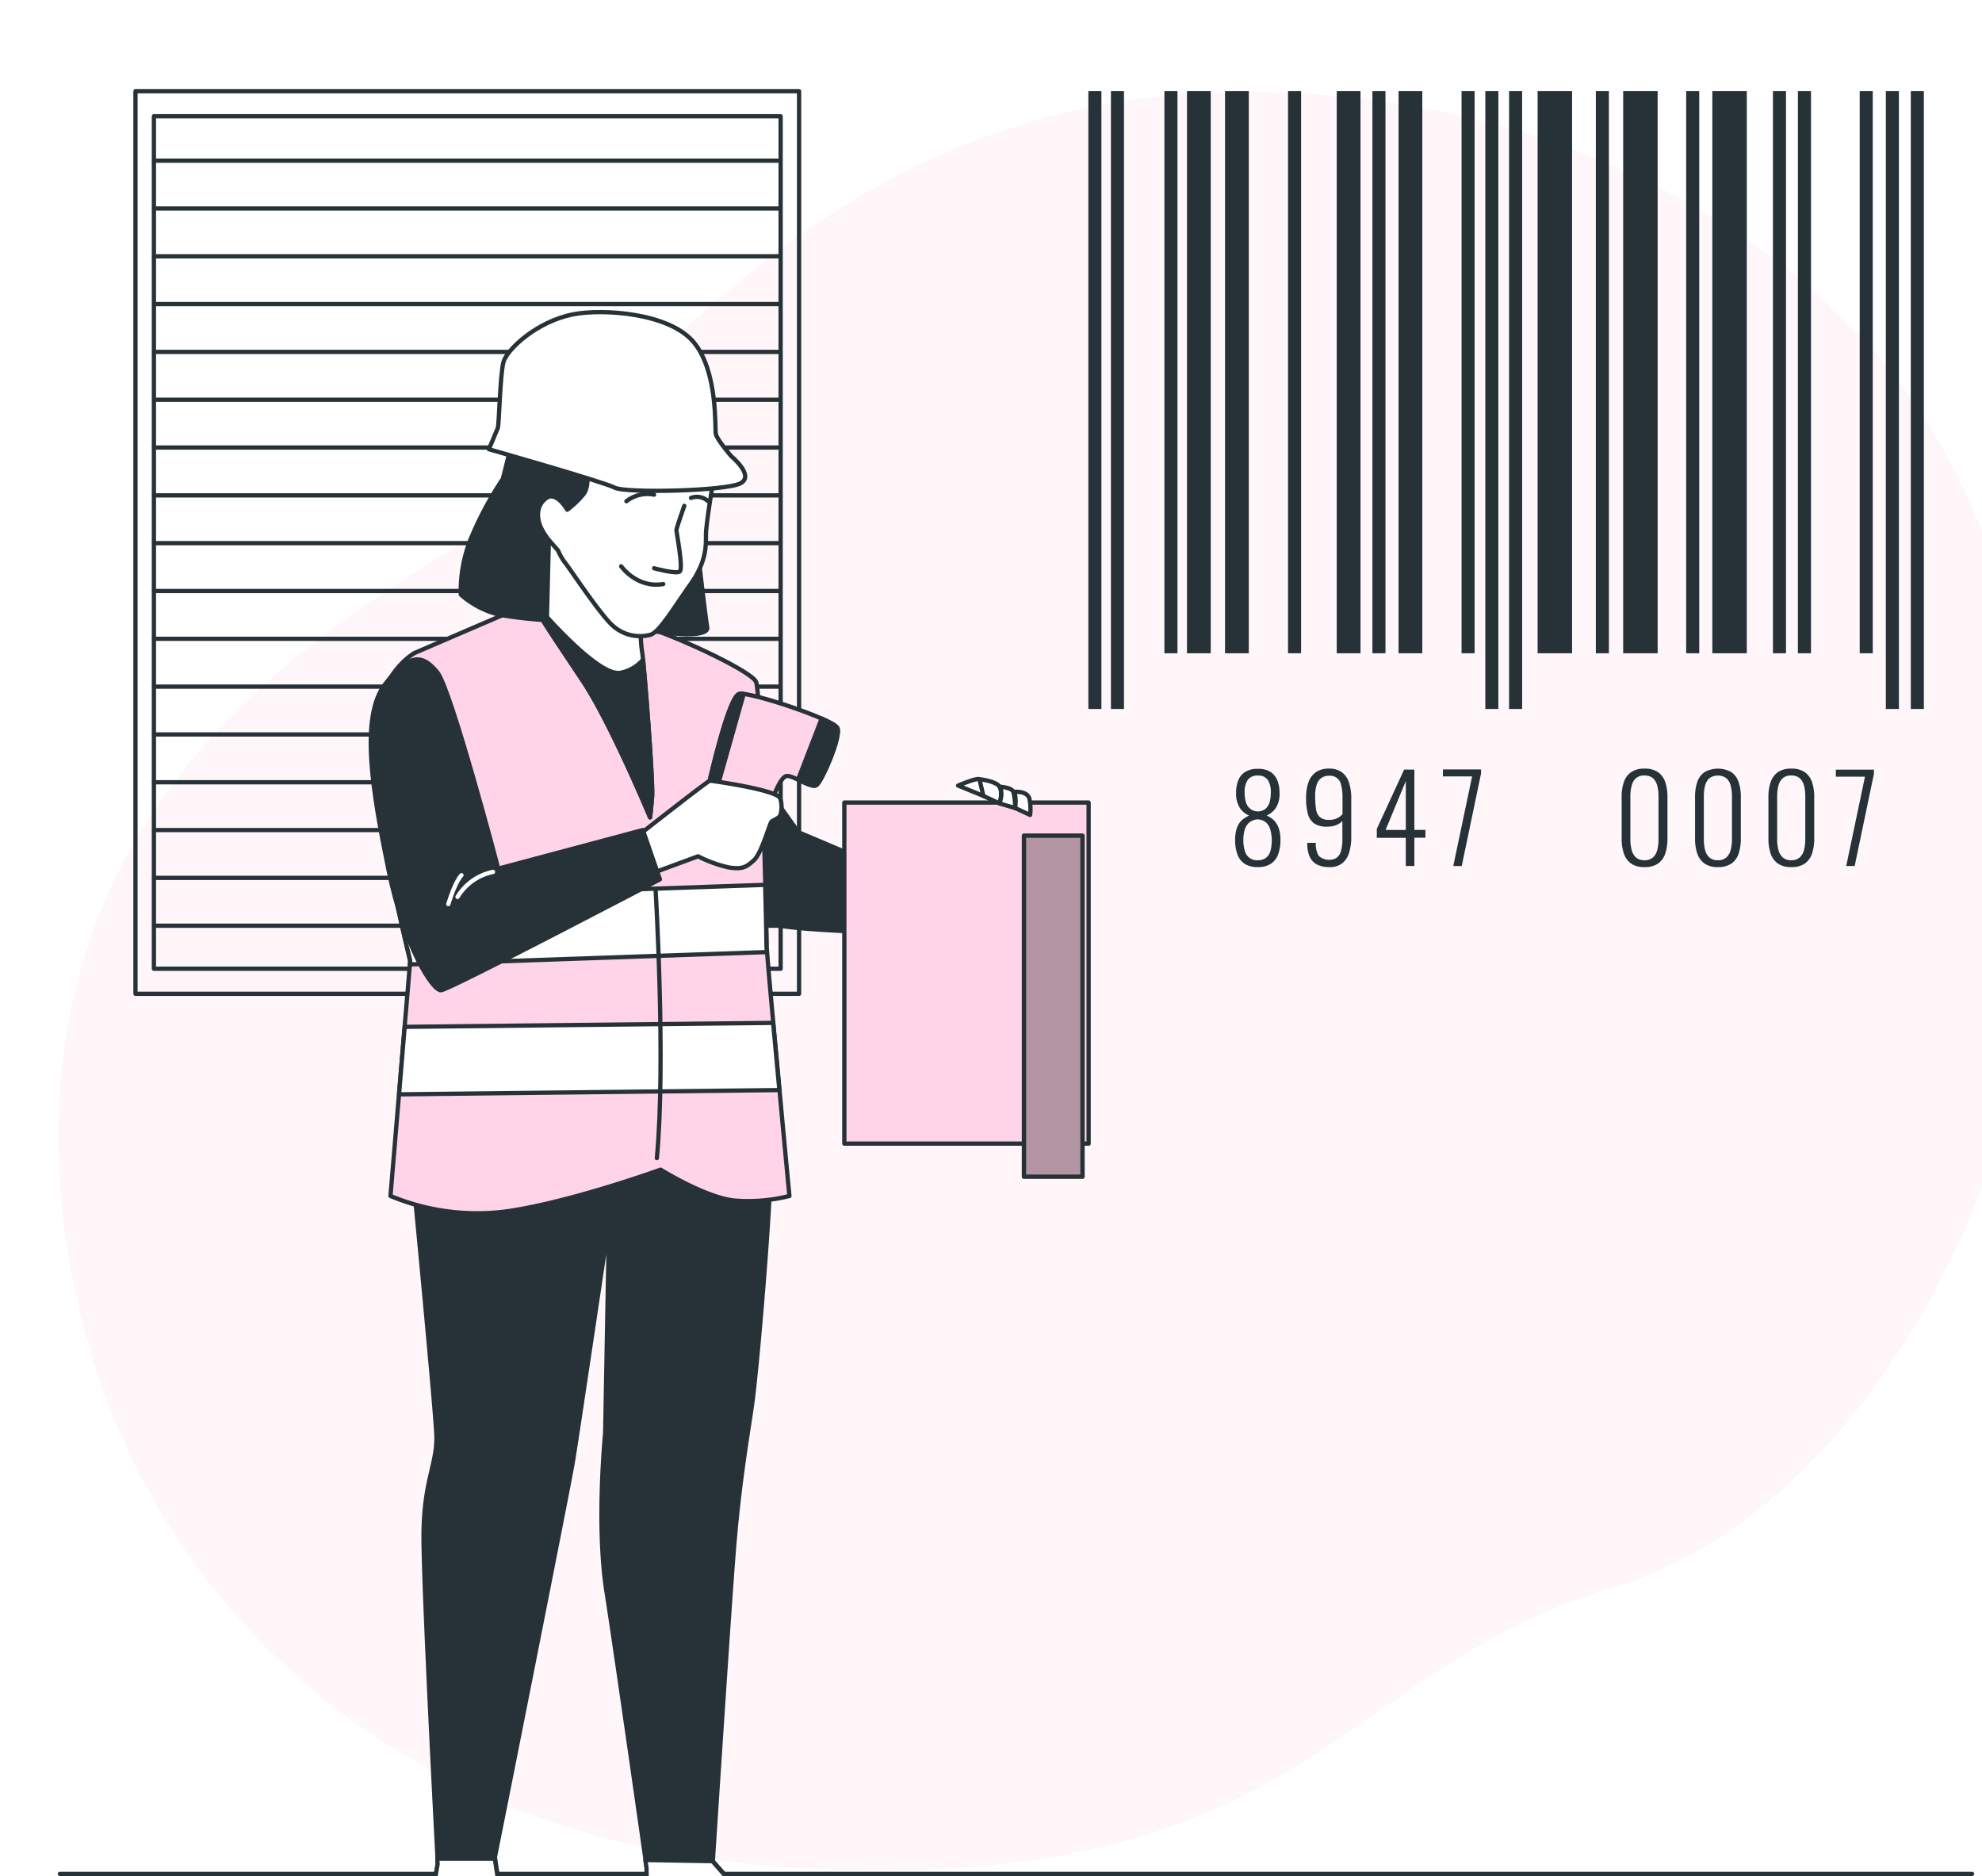 <svg class="animated" id="freepik_stories-barcode" xmlns="http://www.w3.org/2000/svg" viewBox="0 0 464.65 439.77" version="1.1" xmlns:xlink="http://www.w3.org/1999/xlink" xmlns:svgjs="http://svgjs.com/svgjs"><style>svg#freepik_stories-barcode:not(.animated) .animable {opacity: 0;}svg#freepik_stories-barcode.animated #freepik--background-simple--inject-12 {animation: 0.7s 1 forwards cubic-bezier(.36,-0.01,.5,1.38) zoomIn,3s Infinite  linear wind;animation-delay: 0s,0.7s;}svg#freepik_stories-barcode.animated #freepik--Window--inject-12 {animation: 1s 1 forwards cubic-bezier(.36,-0.01,.5,1.38) zoomIn;animation-delay: 0s;}svg#freepik_stories-barcode.animated #freepik--Barcode--inject-12 {animation: 1s 1 forwards cubic-bezier(.36,-0.01,.5,1.38) zoomIn,1.5s Infinite  linear floating;animation-delay: 0s,1s;}svg#freepik_stories-barcode.animated #freepik--Boxes--inject-12 {animation: 1s 1 forwards cubic-bezier(.36,-0.01,.5,1.38) fadeIn;animation-delay: 0.6s;opacity: 0}svg#freepik_stories-barcode.animated #freepik--Character--inject-12 {animation: 1s 1 forwards cubic-bezier(.36,-0.01,.5,1.38) lightSpeedLeft;animation-delay: 0s;}            @keyframes zoomIn {                0% {                    opacity: 0;                    transform: scale(0.5);                }                100% {                    opacity: 1;                    transform: scale(1);                }            }                    @keyframes wind {                0% {                    transform: rotate( 0deg );                }                25% {                    transform: rotate( 1deg );                }                75% {                    transform: rotate( -1deg );                }            }                    @keyframes floating {                0% {                    opacity: 1;                    transform: translateY(0px);                }                50% {                    transform: translateY(-10px);                }                100% {                    opacity: 1;                    transform: translateY(0px);                }            }                    @keyframes fadeIn {                0% {                    opacity: 0;                }                100% {                    opacity: 1;                }            }                    @keyframes lightSpeedLeft {              from {                transform: translate3d(-50%, 0, 0) skewX(20deg);                opacity: 0;              }              60% {                transform: skewX(-10deg);                opacity: 1;              }              80% {                transform: skewX(2deg);              }              to {                opacity: 1;                transform: translate3d(0, 0, 0);              }            }        </style><g id="freepik--background-simple--inject-12" class="animable animator-active" style="transform-origin: 246.144px 229.987px;"><g id="elw45ygstxvz"><path d="M464.86,277.39c-14.73,39.43-44.81,82.11-87.14,94.75-64,19.1-71.6,70.65-186.16,65.87A230.92,230.92,0,0,1,142,430.75,194.41,194.41,0,0,1,118.73,423C51.8,395.89,16.89,336.23,14,273.81c-3.82-82.11,53.46-121.24,90.69-144.15S186.79,18,299.44,21.77a224.06,224.06,0,0,1,50.92,7.44c37.91,10.26,76.44,32.95,98.84,66.12q2.52,3.75,4.82,7.64C484,153.82,484.93,223.63,464.86,277.39Z" style="fill: rgb(255, 211, 232); transform-origin: 246.144px 229.987px;" class="animable"></path></g><g id="elutm91t9mx2q"><path d="M464.86,277.39c-14.73,39.43-44.81,82.11-87.14,94.75-64,19.1-71.6,70.65-186.16,65.87A230.92,230.92,0,0,1,142,430.75,194.41,194.41,0,0,1,118.73,423C51.8,395.89,16.89,336.23,14,273.81c-3.82-82.11,53.46-121.24,90.69-144.15S186.79,18,299.44,21.77a224.06,224.06,0,0,1,50.92,7.44c37.91,10.26,76.44,32.95,98.84,66.12q2.52,3.75,4.82,7.64C484,153.82,484.93,223.63,464.86,277.39Z" style="fill: rgb(255, 255, 255); opacity: 0.8; transform-origin: 246.144px 229.987px;" class="animable"></path></g></g><g id="freepik--Floor--inject-12" class="animable" style="transform-origin: 238.18px 439.25px;"><line x1="14.04" y1="439.25" x2="462.32" y2="439.25" style="fill: none; stroke: rgb(38, 50, 56); stroke-linecap: round; stroke-linejoin: round; transform-origin: 238.18px 439.25px;" id="elnm4pkv80bke" class="animable"></line></g><g id="freepik--Window--inject-12" class="animable" style="transform-origin: 109.545px 127.16px;"><rect x="31.76" y="21.37" width="155.57" height="211.58" style="fill: none; stroke: rgb(38, 50, 56); stroke-linecap: round; stroke-linejoin: round; transform-origin: 109.545px 127.16px;" id="el24jcyuhigloi" class="animable"></rect><rect x="36.08" y="27.25" width="146.93" height="199.83" style="fill: none; stroke: rgb(38, 50, 56); stroke-linecap: round; stroke-linejoin: round; transform-origin: 109.545px 127.165px;" id="elj6su6svu3cn" class="animable"></rect><line x1="36.12" y1="37.66" x2="182.85" y2="37.66" style="fill: none; stroke: rgb(38, 50, 56); stroke-linecap: round; stroke-linejoin: round; transform-origin: 109.485px 37.66px;" id="elmiibdhdf2a" class="animable"></line><line x1="36.12" y1="48.87" x2="182.85" y2="48.87" style="fill: none; stroke: rgb(38, 50, 56); stroke-linecap: round; stroke-linejoin: round; transform-origin: 109.485px 48.87px;" id="elcxywzowgzin" class="animable"></line><line x1="36.12" y1="60.08" x2="182.85" y2="60.08" style="fill: none; stroke: rgb(38, 50, 56); stroke-linecap: round; stroke-linejoin: round; transform-origin: 109.485px 60.08px;" id="elen0c5orwqa6" class="animable"></line><line x1="36.12" y1="71.28" x2="182.85" y2="71.28" style="fill: none; stroke: rgb(38, 50, 56); stroke-linecap: round; stroke-linejoin: round; transform-origin: 109.485px 71.28px;" id="elrpyrccjgxag" class="animable"></line><line x1="36.12" y1="82.49" x2="182.85" y2="82.49" style="fill: none; stroke: rgb(38, 50, 56); stroke-linecap: round; stroke-linejoin: round; transform-origin: 109.485px 82.49px;" id="elgfwl6am3j37" class="animable"></line><line x1="36.12" y1="93.7" x2="182.85" y2="93.7" style="fill: none; stroke: rgb(38, 50, 56); stroke-linecap: round; stroke-linejoin: round; transform-origin: 109.485px 93.7px;" id="elhnffdt2vww" class="animable"></line><line x1="36.12" y1="104.91" x2="182.85" y2="104.91" style="fill: none; stroke: rgb(38, 50, 56); stroke-linecap: round; stroke-linejoin: round; transform-origin: 109.485px 104.91px;" id="eldd3aaisubb" class="animable"></line><line x1="36.12" y1="116.12" x2="182.85" y2="116.12" style="fill: none; stroke: rgb(38, 50, 56); stroke-linecap: round; stroke-linejoin: round; transform-origin: 109.485px 116.12px;" id="elqqjz46jk0ls" class="animable"></line><line x1="36.12" y1="127.32" x2="182.85" y2="127.32" style="fill: none; stroke: rgb(38, 50, 56); stroke-linecap: round; stroke-linejoin: round; transform-origin: 109.485px 127.32px;" id="elremaeapjnto" class="animable"></line><line x1="36.12" y1="138.53" x2="182.85" y2="138.53" style="fill: none; stroke: rgb(38, 50, 56); stroke-linecap: round; stroke-linejoin: round; transform-origin: 109.485px 138.53px;" id="el1j8yunk2klkh" class="animable"></line><line x1="36.12" y1="149.74" x2="182.85" y2="149.74" style="fill: none; stroke: rgb(38, 50, 56); stroke-linecap: round; stroke-linejoin: round; transform-origin: 109.485px 149.74px;" id="el0tmg28rj9d7" class="animable"></line><line x1="36.12" y1="160.95" x2="182.85" y2="160.95" style="fill: none; stroke: rgb(38, 50, 56); stroke-linecap: round; stroke-linejoin: round; transform-origin: 109.485px 160.95px;" id="el5v8m05rfpm6" class="animable"></line><line x1="36.12" y1="172.16" x2="182.85" y2="172.16" style="fill: none; stroke: rgb(38, 50, 56); stroke-linecap: round; stroke-linejoin: round; transform-origin: 109.485px 172.16px;" id="elb8ebspwmav8" class="animable"></line><line x1="36.12" y1="183.36" x2="182.85" y2="183.36" style="fill: none; stroke: rgb(38, 50, 56); stroke-linecap: round; stroke-linejoin: round; transform-origin: 109.485px 183.36px;" id="el6b89ltvt91i" class="animable"></line><line x1="36.12" y1="194.57" x2="182.85" y2="194.57" style="fill: none; stroke: rgb(38, 50, 56); stroke-linecap: round; stroke-linejoin: round; transform-origin: 109.485px 194.57px;" id="elz4rd21gnhid" class="animable"></line><line x1="36.12" y1="205.78" x2="182.85" y2="205.78" style="fill: none; stroke: rgb(38, 50, 56); stroke-linecap: round; stroke-linejoin: round; transform-origin: 109.485px 205.78px;" id="el8mca0kp3pff" class="animable"></line><line x1="36.12" y1="216.99" x2="182.85" y2="216.99" style="fill: none; stroke: rgb(38, 50, 56); stroke-linecap: round; stroke-linejoin: round; transform-origin: 109.485px 216.99px;" id="elvnirp7bd0d" class="animable"></line></g><g id="freepik--Barcode--inject-12" class="animable" style="transform-origin: 353.085px 112.314px;"><rect x="255.15" y="21.37" width="3.06" height="144.82" style="fill: rgb(38, 50, 56); transform-origin: 256.68px 93.78px;" id="ell93wn17dunj" class="animable"></rect><rect x="260.44" y="21.37" width="3.06" height="144.82" style="fill: rgb(38, 50, 56); transform-origin: 261.97px 93.78px;" id="elzs3fcnvwhm" class="animable"></rect><rect x="272.98" y="21.37" width="3.06" height="131.76" style="fill: rgb(38, 50, 56); transform-origin: 274.51px 87.25px;" id="eldixu6j27pdq" class="animable"></rect><rect x="301.96" y="21.37" width="3.06" height="131.76" style="fill: rgb(38, 50, 56); transform-origin: 303.49px 87.25px;" id="elaiyswul8qo8" class="animable"></rect><rect x="321.74" y="21.37" width="3.06" height="131.76" style="fill: rgb(38, 50, 56); transform-origin: 323.27px 87.25px;" id="elqvont5fgba" class="animable"></rect><rect x="342.64" y="21.37" width="3.06" height="131.76" style="fill: rgb(38, 50, 56); transform-origin: 344.17px 87.25px;" id="elg9j974hklx" class="animable"></rect><rect x="348.21" y="21.37" width="3.06" height="144.82" style="fill: rgb(38, 50, 56); transform-origin: 349.74px 93.78px;" id="el9i6lagju02s" class="animable"></rect><rect x="353.78" y="21.37" width="3.06" height="144.82" style="fill: rgb(38, 50, 56); transform-origin: 355.31px 93.78px;" id="el8gq5u4x4v7w" class="animable"></rect><rect x="374.12" y="21.37" width="3.06" height="131.76" style="fill: rgb(38, 50, 56); transform-origin: 375.65px 87.25px;" id="elngwnledl6f" class="animable"></rect><rect x="395.3" y="21.37" width="3.06" height="131.76" style="fill: rgb(38, 50, 56); transform-origin: 396.83px 87.25px;" id="elnmcptzysuhe" class="animable"></rect><rect x="415.64" y="21.37" width="3.06" height="131.76" style="fill: rgb(38, 50, 56); transform-origin: 417.17px 87.25px;" id="ely6nfgsdwyn" class="animable"></rect><rect x="421.49" y="21.37" width="3.07" height="131.76" style="fill: rgb(38, 50, 56); transform-origin: 423.025px 87.25px;" id="elr19ykyoytw" class="animable"></rect><rect x="435.98" y="21.37" width="3.06" height="131.76" style="fill: rgb(38, 50, 56); transform-origin: 437.51px 87.25px;" id="elisnw8p4d95p" class="animable"></rect><rect x="442.11" y="21.37" width="3.06" height="144.82" style="fill: rgb(38, 50, 56); transform-origin: 443.64px 93.78px;" id="el8ia4lf2io9x" class="animable"></rect><rect x="447.96" y="21.37" width="3.06" height="144.82" style="fill: rgb(38, 50, 56); transform-origin: 449.49px 93.78px;" id="eljm3rrtezpg" class="animable"></rect><rect x="278.27" y="21.37" width="5.57" height="131.76" style="fill: rgb(38, 50, 56); transform-origin: 281.055px 87.25px;" id="elek9wpl9zo7m" class="animable"></rect><rect x="287.19" y="21.37" width="5.57" height="131.76" style="fill: rgb(38, 50, 56); transform-origin: 289.975px 87.25px;" id="elwjfgpyad2j8" class="animable"></rect><rect x="313.38" y="21.37" width="5.57" height="131.76" style="fill: rgb(38, 50, 56); transform-origin: 316.165px 87.25px;" id="elf1ms3pdrtna" class="animable"></rect><rect x="327.87" y="21.37" width="5.57" height="131.76" style="fill: rgb(38, 50, 56); transform-origin: 330.655px 87.25px;" id="elvggp7vm6c2n" class="animable"></rect><rect x="360.47" y="21.37" width="8.08" height="131.76" style="fill: rgb(38, 50, 56); transform-origin: 364.51px 87.25px;" id="elmq1idddxfi" class="animable"></rect><rect x="380.53" y="21.37" width="8.08" height="131.76" style="fill: rgb(38, 50, 56); transform-origin: 384.57px 87.25px;" id="els1bj3hrfd" class="animable"></rect><rect x="401.43" y="21.37" width="8.08" height="131.76" style="fill: rgb(38, 50, 56); transform-origin: 405.47px 87.25px;" id="elgwiei2yptpv" class="animable"></rect><g id="elfx9fpq9k4iv"><path d="M294.88,203.25a5.45,5.45,0,0,1-3.1-.78,4.39,4.39,0,0,1-1.69-2.21,9.48,9.48,0,0,1-.53-3.34,9,9,0,0,1,.29-2.46,5.15,5.15,0,0,1,.77-1.63,4.17,4.17,0,0,1,1.06-1,11.61,11.61,0,0,1,1.14-.67,4.7,4.7,0,0,1-2.2-1.85,6.23,6.23,0,0,1-.84-3.44,8.07,8.07,0,0,1,.5-2.93,4.07,4.07,0,0,1,1.64-2,5.43,5.43,0,0,1,3-.72,5.26,5.26,0,0,1,2.95.73,4.31,4.31,0,0,1,1.6,2,8.14,8.14,0,0,1,.5,2.95,6.11,6.11,0,0,1-.82,3.4,4.84,4.84,0,0,1-2.19,1.84,10.44,10.44,0,0,1,1.13.67,4.28,4.28,0,0,1,1,1,5.38,5.38,0,0,1,.79,1.63,8.61,8.61,0,0,1,.3,2.46,9.48,9.48,0,0,1-.53,3.34,4.43,4.43,0,0,1-1.68,2.21A5.46,5.46,0,0,1,294.88,203.25Zm0-1.61a3,3,0,0,0,1.84-.52,3,3,0,0,0,1.09-1.56,9.67,9.67,0,0,0,0-5.08,3.6,3.6,0,0,0-1-1.68,3.12,3.12,0,0,0-1.94-.73,3.26,3.26,0,0,0-2,.73,3.57,3.57,0,0,0-1.06,1.68,8.2,8.2,0,0,0-.32,2.44,7.68,7.68,0,0,0,.38,2.64,2.88,2.88,0,0,0,3,2.08Zm0-11.44a2.82,2.82,0,0,0,1.83-.64,3.24,3.24,0,0,0,.94-1.56,8.23,8.23,0,0,0,.27-2.2,5.13,5.13,0,0,0-.72-3,2.66,2.66,0,0,0-2.32-1,2.71,2.71,0,0,0-2.35,1,5,5,0,0,0-.74,3,7.83,7.83,0,0,0,.28,2.2,3.05,3.05,0,0,0,1,1.56A2.94,2.94,0,0,0,294.88,190.2Z" style="fill: rgb(38, 50, 56); transform-origin: 294.87px 191.735px;" class="animable"></path></g><g id="ely2auikdhto"><path d="M311.64,203.25a6.19,6.19,0,0,1-2.84-.58,3.79,3.79,0,0,1-1.72-1.77,7,7,0,0,1-.6-2.92v-.41h2a5.19,5.19,0,0,0,.69,3.06,3.58,3.58,0,0,0,4.12.48,2.81,2.81,0,0,0,1.05-1.52,9.39,9.39,0,0,0,.36-2.89v-4.26a3.85,3.85,0,0,1-1.32.92,5.7,5.7,0,0,1-2.3.41,5.14,5.14,0,0,1-2.93-.71,3.86,3.86,0,0,1-1.51-2.2,13.57,13.57,0,0,1-.44-3.83,10.93,10.93,0,0,1,.54-3.63,4.78,4.78,0,0,1,1.73-2.38,5.18,5.18,0,0,1,3.11-.85,4.85,4.85,0,0,1,3,.85,4.79,4.79,0,0,1,1.67,2.42,11.73,11.73,0,0,1,.53,3.78v9a12,12,0,0,1-.5,3.65,5,5,0,0,1-1.6,2.48A4.66,4.66,0,0,1,311.64,203.25Zm-.08-11.07a4,4,0,0,0,2-.43,4.33,4.33,0,0,0,1.17-.88V187a11.33,11.33,0,0,0-.32-3,2.63,2.63,0,0,0-2.8-2.16,3.13,3.13,0,0,0-1.83.51,3.07,3.07,0,0,0-1.1,1.58,8.47,8.47,0,0,0-.36,2.68,18.86,18.86,0,0,0,.21,3.09,3.06,3.06,0,0,0,.9,1.84A3.19,3.19,0,0,0,311.56,192.18Z" style="fill: rgb(38, 50, 56); transform-origin: 311.489px 191.711px;" class="animable"></path></g><g id="elqk2gd10xjl"><path d="M329.57,203v-6.61h-6.8V194.3l6.41-13.91h2.4v14.14h2.59v1.84h-2.59V203Zm-4.74-8.45h4.74V183.09Z" style="fill: rgb(38, 50, 56); transform-origin: 328.47px 191.695px;" class="animable"></path></g><g id="elm7qj5vis45"><path d="M340.7,203,345.11,182h-6.84v-1.64h8.93v1L342.68,203Z" style="fill: rgb(38, 50, 56); transform-origin: 342.735px 191.68px;" class="animable"></path></g><g id="elaoiyygvl3wr"><path d="M385.52,203.25a5.24,5.24,0,0,1-3.18-.86,4.77,4.77,0,0,1-1.67-2.37,11,11,0,0,1-.5-3.43v-9.82a10.37,10.37,0,0,1,.52-3.44,4.61,4.61,0,0,1,1.7-2.33,5.29,5.29,0,0,1,3.13-.83,5.36,5.36,0,0,1,3.18.83,4.65,4.65,0,0,1,1.69,2.33,10.63,10.63,0,0,1,.52,3.44v9.82a10.81,10.81,0,0,1-.51,3.46,4.57,4.57,0,0,1-1.67,2.35A5.34,5.34,0,0,1,385.52,203.25Zm0-1.61a2.88,2.88,0,0,0,2-.66,3.6,3.6,0,0,0,1-1.75,9.91,9.91,0,0,0,.29-2.47V186.64a9.79,9.79,0,0,0-.29-2.47,3.62,3.62,0,0,0-1-1.75,3,3,0,0,0-2-.64,2.9,2.9,0,0,0-2,.64,3.48,3.48,0,0,0-1,1.75,9.34,9.34,0,0,0-.3,2.47v10.12a9.44,9.44,0,0,0,.3,2.47,3.46,3.46,0,0,0,1,1.75A2.85,2.85,0,0,0,385.52,201.64Z" style="fill: rgb(38, 50, 56); transform-origin: 385.54px 191.71px;" class="animable"></path></g><g id="elzknutbnf0oc"><path d="M402.73,203.25a5.22,5.22,0,0,1-3.18-.86,4.71,4.71,0,0,1-1.67-2.37,10.67,10.67,0,0,1-.5-3.43v-9.82a10.64,10.64,0,0,1,.51-3.44,4.61,4.61,0,0,1,1.7-2.33,6.43,6.43,0,0,1,6.32,0,4.63,4.63,0,0,1,1.68,2.33,10.37,10.37,0,0,1,.52,3.44v9.82a11.11,11.11,0,0,1-.5,3.46,4.63,4.63,0,0,1-1.67,2.35A5.38,5.38,0,0,1,402.73,203.25Zm0-1.61a2.86,2.86,0,0,0,2-.66,3.52,3.52,0,0,0,1-1.75,9.44,9.44,0,0,0,.3-2.47V186.64a9.34,9.34,0,0,0-.3-2.47,3.47,3.47,0,0,0-1-1.75,3.49,3.49,0,0,0-4,0,3.55,3.55,0,0,0-1,1.75,9.79,9.79,0,0,0-.29,2.47v10.12a9.91,9.91,0,0,0,.29,2.47,3.47,3.47,0,0,0,1,1.75A2.82,2.82,0,0,0,402.73,201.64Z" style="fill: rgb(38, 50, 56); transform-origin: 402.745px 191.714px;" class="animable"></path></g><g id="el1ugeoopyrp1"><path d="M419.93,203.25a5.24,5.24,0,0,1-3.18-.86,4.77,4.77,0,0,1-1.67-2.37,11,11,0,0,1-.5-3.43v-9.82a10.37,10.37,0,0,1,.52-3.44,4.61,4.61,0,0,1,1.7-2.33,5.29,5.29,0,0,1,3.13-.83,5.36,5.36,0,0,1,3.18.83,4.65,4.65,0,0,1,1.69,2.33,10.63,10.63,0,0,1,.52,3.44v9.82a10.81,10.81,0,0,1-.51,3.46,4.57,4.57,0,0,1-1.67,2.35A5.34,5.34,0,0,1,419.93,203.25Zm0-1.61a2.88,2.88,0,0,0,2-.66,3.6,3.6,0,0,0,1-1.75,9.91,9.91,0,0,0,.29-2.47V186.64a9.79,9.79,0,0,0-.29-2.47,3.62,3.62,0,0,0-1-1.75,3,3,0,0,0-2-.64,2.9,2.9,0,0,0-2,.64,3.48,3.48,0,0,0-1,1.75,9.34,9.34,0,0,0-.3,2.47v10.12a9.44,9.44,0,0,0,.3,2.47,3.46,3.46,0,0,0,1,1.75A2.85,2.85,0,0,0,419.93,201.64Z" style="fill: rgb(38, 50, 56); transform-origin: 419.95px 191.71px;" class="animable"></path></g><g id="elj4w2gsfl2rc"><path d="M432.82,203l4.4-20.95h-6.83v-1.64h8.92v1L434.8,203Z" style="fill: rgb(38, 50, 56); transform-origin: 434.85px 191.705px;" class="animable"></path></g></g><g id="freepik--Boxes--inject-12" class="animable" style="transform-origin: 262.7px 346.64px;"><rect x="131.16" y="346.42" width="102.02" height="92.64" style="fill: rgb(255, 211, 232); transform-origin: 182.17px 392.74px;" id="el0qdg91gx6wli" class="animable"></rect><g id="el30kl0rsyrwi"><rect x="131.16" y="346.42" width="102.02" height="92.64" style="stroke: rgb(38, 50, 56); stroke-linecap: round; stroke-linejoin: round; opacity: 0.3; transform-origin: 182.17px 392.74px;" class="animable"></rect></g><rect x="131.16" y="346.42" width="102.02" height="92.64" style="fill: none; stroke: rgb(38, 50, 56); stroke-linecap: round; stroke-linejoin: round; transform-origin: 182.17px 392.74px;" id="el3e4iiqt5wdf" class="animable"></rect><rect x="131.16" y="346.42" width="72.71" height="92.64" style="fill: rgb(255, 211, 232); stroke: rgb(38, 50, 56); stroke-linecap: round; stroke-linejoin: round; transform-origin: 167.515px 392.74px;" id="elyjb165g5ea" class="animable"></rect><rect x="159.26" y="346.42" width="15.62" height="25.86" style="fill: rgb(255, 255, 255); stroke: rgb(38, 50, 56); stroke-linecap: round; stroke-linejoin: round; transform-origin: 167.07px 359.35px;" id="el0beuo3iyck9d" class="animable"></rect><rect x="178.88" y="379.84" width="18.11" height="9.24" style="fill: rgb(255, 255, 255); transform-origin: 187.935px 384.46px;" id="el9qb7llhd1i" class="animable"></rect><g id="elkn8eklvx52n"><rect x="154.69" y="414.52" width="19.22" height="11.46" style="fill: rgb(255, 255, 255); transform-origin: 164.3px 420.25px; transform: rotate(13.9deg);" class="animable"></rect></g><rect x="211.4" y="346.42" width="102.02" height="92.64" style="fill: rgb(255, 211, 232); transform-origin: 262.41px 392.74px;" id="eluj0k2nne8k" class="animable"></rect><g id="elnvrbb67k6w"><rect x="211.4" y="346.42" width="102.02" height="92.64" style="stroke: rgb(38, 50, 56); stroke-linecap: round; stroke-linejoin: round; opacity: 0.3; transform-origin: 262.41px 392.74px;" class="animable"></rect></g><rect x="211.4" y="346.42" width="102.02" height="92.64" style="fill: none; stroke: rgb(38, 50, 56); stroke-linecap: round; stroke-linejoin: round; transform-origin: 262.41px 392.74px;" id="elo96qqgp4i4" class="animable"></rect><rect x="211.4" y="346.42" width="72.71" height="92.64" style="fill: rgb(255, 211, 232); stroke: rgb(38, 50, 56); stroke-linecap: round; stroke-linejoin: round; transform-origin: 247.755px 392.74px;" id="el95d1hpcpa7" class="animable"></rect><rect x="239.5" y="346.42" width="15.62" height="25.86" style="fill: rgb(255, 255, 255); stroke: rgb(38, 50, 56); stroke-linecap: round; stroke-linejoin: round; transform-origin: 247.31px 359.35px;" id="elxxv3nl63sve" class="animable"></rect><rect x="251.72" y="416.63" width="18.11" height="9.24" style="fill: rgb(255, 255, 255); transform-origin: 260.775px 421.25px;" id="elcrdrh4hzp" class="animable"></rect><g id="el7jod8oyss16"><rect x="234.92" y="414.52" width="19.22" height="11.46" style="fill: rgb(255, 255, 255); transform-origin: 244.53px 420.25px; transform: rotate(13.9deg);" class="animable"></rect></g><rect x="292.22" y="346.42" width="102.02" height="92.64" style="fill: rgb(255, 211, 232); transform-origin: 343.23px 392.74px;" id="el2m26l7k4iaf" class="animable"></rect><g id="elylcu4yic8z9"><rect x="292.22" y="346.42" width="102.02" height="92.64" style="stroke: rgb(38, 50, 56); stroke-linecap: round; stroke-linejoin: round; opacity: 0.3; transform-origin: 343.23px 392.74px;" class="animable"></rect></g><rect x="292.22" y="346.42" width="102.02" height="92.64" style="fill: none; stroke: rgb(38, 50, 56); stroke-linecap: round; stroke-linejoin: round; transform-origin: 343.23px 392.74px;" id="elflgp7que9n" class="animable"></rect><rect x="292.22" y="346.42" width="72.71" height="92.64" style="fill: rgb(255, 211, 232); stroke: rgb(38, 50, 56); stroke-linecap: round; stroke-linejoin: round; transform-origin: 328.575px 392.74px;" id="el32nr2dnp466" class="animable"></rect><rect x="320.31" y="346.42" width="15.62" height="25.86" style="fill: rgb(255, 255, 255); stroke: rgb(38, 50, 56); stroke-linecap: round; stroke-linejoin: round; transform-origin: 328.12px 359.35px;" id="elbxv2tfk6pq" class="animable"></rect><g id="elbmidl6synkl"><rect x="353.75" y="401.49" width="18.11" height="9.24" style="fill: rgb(255, 255, 255); transform-origin: 362.805px 406.11px; transform: rotate(43.81deg);" class="animable"></rect></g><g id="elhyt75nj4ecf"><rect x="315.74" y="414.52" width="19.22" height="11.46" style="fill: rgb(255, 255, 255); transform-origin: 325.35px 420.25px; transform: rotate(13.9deg);" class="animable"></rect></g><rect x="172.83" y="254.22" width="102.02" height="92.64" style="fill: rgb(255, 211, 232); transform-origin: 223.84px 300.54px;" id="elchcsq6zslnv" class="animable"></rect><g id="elpmkg2265fb"><rect x="172.83" y="254.22" width="102.02" height="92.64" style="stroke: rgb(38, 50, 56); stroke-linecap: round; stroke-linejoin: round; opacity: 0.3; transform-origin: 223.84px 300.54px;" class="animable"></rect></g><rect x="172.83" y="254.22" width="102.02" height="92.64" style="fill: none; stroke: rgb(38, 50, 56); stroke-linecap: round; stroke-linejoin: round; transform-origin: 223.84px 300.54px;" id="eltw9gndv8jwe" class="animable"></rect><rect x="172.83" y="254.22" width="72.71" height="92.64" style="fill: rgb(255, 211, 232); stroke: rgb(38, 50, 56); stroke-linecap: round; stroke-linejoin: round; transform-origin: 209.185px 300.54px;" id="elsvi17eay61b" class="animable"></rect><rect x="200.93" y="254.22" width="15.62" height="25.86" style="fill: rgb(255, 255, 255); stroke: rgb(38, 50, 56); stroke-linecap: round; stroke-linejoin: round; transform-origin: 208.74px 267.15px;" id="elxq6fe3ex0r" class="animable"></rect><rect x="220.55" y="287.63" width="18.11" height="9.24" style="fill: rgb(255, 255, 255); transform-origin: 229.605px 292.25px;" id="el2mdizm79t8e" class="animable"></rect><g id="elmvafwg32gxh"><rect x="229.96" y="336.99" width="19.22" height="11.46" style="fill: rgb(255, 255, 255); transform-origin: 239.57px 342.72px; transform: rotate(13.9deg);" class="animable"></rect></g><rect x="253.07" y="254.22" width="102.02" height="92.64" style="fill: rgb(255, 211, 232); transform-origin: 304.08px 300.54px;" id="elq3y0cnh3g8s" class="animable"></rect><g id="elb44h4zsty4"><rect x="253.07" y="254.22" width="102.02" height="92.64" style="stroke: rgb(38, 50, 56); stroke-linecap: round; stroke-linejoin: round; opacity: 0.3; transform-origin: 304.08px 300.54px;" class="animable"></rect></g><rect x="253.07" y="254.22" width="102.02" height="92.64" style="fill: none; stroke: rgb(38, 50, 56); stroke-linecap: round; stroke-linejoin: round; transform-origin: 304.08px 300.54px;" id="elpsci8r45eo" class="animable"></rect><rect x="253.07" y="254.22" width="72.71" height="92.64" style="fill: rgb(255, 211, 232); stroke: rgb(38, 50, 56); stroke-linecap: round; stroke-linejoin: round; transform-origin: 289.425px 300.54px;" id="elke32wz97gut" class="animable"></rect><rect x="281.17" y="254.22" width="15.62" height="25.86" style="fill: rgb(255, 255, 255); stroke: rgb(38, 50, 56); stroke-linecap: round; stroke-linejoin: round; transform-origin: 288.98px 267.15px;" id="eld1zca4rngup" class="animable"></rect><rect x="287.18" y="288.97" width="18.11" height="9.24" style="fill: rgb(255, 255, 255); transform-origin: 296.235px 293.59px;" id="elm2x8faobfq" class="animable"></rect><g id="elkngvm4914u9"><rect x="276.59" y="322.31" width="19.22" height="11.46" style="fill: rgb(255, 255, 255); transform-origin: 286.2px 328.04px; transform: rotate(13.9deg);" class="animable"></rect></g></g><g id="freepik--Character--inject-12" class="animable" style="transform-origin: 177.249px 267.057px;"><g id="elrj53qmfg75"><path d="M97.12,278.76s4.87,50.49,5.17,57.48-3,10.64-3,24,3.35,76.64,3.35,76.64-3,17.64-4.26,20.07a2.65,2.65,0,0,0,2.43,3.95H117.5s2.13-3.34,1.52-6.38-3-19.16-3-19.16,17.33-87,18.24-92.45,8.52-56.56,8.52-56.56l-.91,49.57s-2.13,21.59.3,37.1,9.43,64.77,9.43,64.77l.3,23.11h39.23s1.22-2.73-.91-4.25-8.52-4.57-11.56-7.61-11.55-12.77-11.55-12.77,3.65-56.56,4.86-72.07,3-25.85,4.26-34.37,4.26-45,4.26-52.91-33.76-12.47-33.76-12.47l-49.87,5.17Z" style="fill: rgb(38, 50, 56); stroke: rgb(38, 50, 56); stroke-linecap: round; stroke-linejoin: round; transform-origin: 144.169px 362.676px;" class="animable"></path></g><g id="elvr4x3d3evr"><path d="M119,454.54c-.56-2.8-2.67-16.66-3-18.86H102.53c0,.79.07,1.22.07,1.22s-3,17.64-4.26,20.07a2.65,2.65,0,0,0,2.43,3.95h16.72A12,12,0,0,0,119,457,6.62,6.62,0,0,0,119,454.54ZM190.55,457a2.33,2.33,0,0,0-.37-.31c-2.13-1.51-8.51-4.56-11.56-7.59s-11.55-12.78-11.55-12.78v-.06L151.3,436c.16,1.15.26,1.79.26,1.79l.25,19.16.05,3.95h39.23S192.16,458.52,190.55,457Z" style="fill: rgb(255, 255, 255); stroke: rgb(38, 50, 56); stroke-linecap: round; stroke-linejoin: round; transform-origin: 144.718px 448.301px;" class="animable"></path></g><g id="elfk7wqym0en"><path d="M98.34,457H119a12,12,0,0,1-1.52,3.95H100.77A2.65,2.65,0,0,1,98.34,457Z" style="fill: rgb(255, 255, 255); stroke: rgb(38, 50, 56); stroke-linecap: round; stroke-linejoin: round; transform-origin: 108.499px 458.976px;" class="animable"></path></g><g id="elb8fmq1gy7gj"><path d="M191.09,460.92H151.86l-.05-3.95h38.74C192.16,458.52,191.09,460.92,191.09,460.92Z" style="fill: rgb(255, 255, 255); stroke: rgb(38, 50, 56); stroke-linecap: round; stroke-linejoin: round; transform-origin: 171.624px 458.945px;" class="animable"></path></g><g id="elcxkatnqjzb"><path d="M178.13,182.38l9.06,12.7L208.26,204l-5.81,14.45s-18.51-.67-21.34-1.89a17.42,17.42,0,0,1-4.6-2.84l.14-31.88Z" style="fill: rgb(38, 50, 56); stroke: rgb(38, 50, 56); stroke-linecap: round; stroke-linejoin: round; transform-origin: 192.385px 200.145px;" class="animable"></path></g><g id="elikba06k4ufh"><rect x="197.94" y="188.12" width="57.27" height="79.95" style="fill: rgb(255, 211, 232); stroke: rgb(38, 50, 56); stroke-linecap: round; stroke-linejoin: round; transform-origin: 226.575px 228.095px; transform: rotate(20.88deg);" class="animable"></rect></g><g id="elphsx9git5fc"><rect x="240.05" y="195.88" width="13.73" height="79.95" style="fill: rgb(255, 211, 232); transform-origin: 246.915px 235.855px; transform: rotate(20.88deg);" class="animable"></rect></g><g id="el265qwa81u7x"><rect x="240.05" y="195.88" width="13.73" height="79.95" style="stroke: rgb(38, 50, 56); stroke-linecap: round; stroke-linejoin: round; opacity: 0.3; transform-origin: 246.915px 235.855px; transform: rotate(20.88deg);" class="animable"></rect></g><g id="elj3piowry7g"><rect x="240.05" y="195.88" width="13.73" height="79.95" style="fill: none; stroke: rgb(38, 50, 56); stroke-linecap: round; stroke-linejoin: round; transform-origin: 246.915px 235.855px; transform: rotate(20.88deg);" class="animable"></rect></g><g id="eliwa8loykwvi"><path d="M224.61,184.14s4.45-1.89,5-1.49.94,3.92.94,3.92Z" style="fill: rgb(255, 255, 255); stroke: rgb(38, 50, 56); stroke-linecap: round; stroke-linejoin: round; transform-origin: 227.58px 184.582px;" class="animable"></path></g><g id="ely5qcivasrus"><path d="M229.61,182.65s3.91.41,4.72,1.76,0,3.92,0,3.92l-3.78-1.76Z" style="fill: rgb(255, 255, 255); stroke: rgb(38, 50, 56); stroke-linecap: round; stroke-linejoin: round; transform-origin: 232.15px 185.49px;" class="animable"></path></g><g id="el396uktcv2i8"><path d="M234.33,184.41s2.84.13,3.25,1.22a16.19,16.19,0,0,1,.4,3.78l-3.65-1.08S235.28,185.76,234.33,184.41Z" style="fill: rgb(255, 255, 255); stroke: rgb(38, 50, 56); stroke-linecap: round; stroke-linejoin: round; transform-origin: 236.156px 186.91px;" class="animable"></path></g><g id="elhbla1m811eg"><path d="M237.58,185.63s3.37-.41,3.78,1.75a11.12,11.12,0,0,1,.13,3.65L238,189.41S238.39,186.17,237.58,185.63Z" style="fill: rgb(255, 255, 255); stroke: rgb(38, 50, 56); stroke-linecap: round; stroke-linejoin: round; transform-origin: 239.581px 188.314px;" class="animable"></path></g><g id="eldpj0ex9fuyt"><path d="M185.07,280.34a39.48,39.48,0,0,1-12.79,1.08c-6.78-.62-17.41-7.25-17.41-7.25s-20.34,7.4-35.59,9.71a52.91,52.91,0,0,1-27.74-3.54l2-23.86,1.32-15.82,1.23-14.55.07-.92s-1.57-6.31-3.37-14.78c-2.47-11.54-5.35-27.14-5.26-36.37.16-16,9.71-21,9.71-21l27.58-11.86c12.62-.47,16.48,3.54,23.42,4.93s27.73,10.94,29,13.71c.86,1.95,1.74,30,2.17,47.56.19,7.35.3,12.84.3,13.76,0,.27,0,1,.12,2,.23,3.12.78,9.32,1.45,16.52.45,5,1,10.51,1.46,15.79C183.94,268.58,185.07,280.34,185.07,280.34Z" style="fill: rgb(255, 211, 232); stroke: rgb(38, 50, 56); stroke-linecap: round; stroke-linejoin: round; transform-origin: 136.299px 212.772px;" class="animable"></path></g><g id="eljunrk2db4mk"><path d="M96.17,225.19s-1.57-6.31-3.37-14.78l86.58-3c.19,7.35.3,12.84.3,13.76,0,.27,0,1,.12,2l-83.7,2.9Z" style="fill: rgb(255, 255, 255); stroke: rgb(38, 50, 56); stroke-linecap: round; stroke-linejoin: round; transform-origin: 136.3px 216.74px;" class="animable"></path></g><g id="elamow4e5363g"><path d="M182.71,255.52l-89.16,1,1.32-15.82,86.38-.93C181.7,244.74,182.22,250.24,182.71,255.52Z" style="fill: rgb(255, 255, 255); stroke: rgb(38, 50, 56); stroke-linecap: round; stroke-linejoin: round; transform-origin: 138.13px 248.145px;" class="animable"></path></g><g id="el5cp993rnunp"><path d="M153.69,208.51s2.43,40.45.3,62.95" style="fill: none; stroke: rgb(38, 50, 56); stroke-linecap: round; stroke-linejoin: round; transform-origin: 154.277px 239.985px;" class="animable"></path></g><g id="elmv7uvsskqck"><path d="M163.81,131.05s1.69,14.63,2,16-2.93,2-8.48,1.39l-5.54-.62s3.23-5.7,4.16-7.24S163.81,131.05,163.81,131.05Z" style="fill: rgb(38, 50, 56); stroke: rgb(38, 50, 56); stroke-linecap: round; stroke-linejoin: round; transform-origin: 158.81px 139.862px;" class="animable"></path></g><g id="elju0ki60nkuq"><path d="M150.25,147.84a24.6,24.6,0,0,0,.31,5.09c.46,3.23,2.61,30.35,2.31,33.89s-.47,4.78-.47,4.78-9.24-22.19-15.71-31.9-9.55-14.32-9.86-15.09-1.08-23-1.08-23,4,1.39,5.85,4.47,7.55,9.55,11.56,14S150.25,147.84,150.25,147.84Z" style="fill: rgb(255, 255, 255); stroke: rgb(38, 50, 56); stroke-linecap: round; stroke-linejoin: round; transform-origin: 139.324px 156.605px;" class="animable"></path></g><polygon points="124.94 118.71 134.5 134.44 136.94 132.98 137.98 126.19 122.55 113.42 124.94 118.71" style="fill: rgb(38, 50, 56); stroke: rgb(38, 50, 56); stroke-linecap: round; stroke-linejoin: round; transform-origin: 130.265px 123.93px;" id="elsqldvfzif8b" class="animable"></polygon><g id="eldhjtytybtsb"><path d="M145.47,157.7c-4.58.92-15.59-11.15-18.81-14.82a11.75,11.75,0,0,0,.17,1.73c.31.77,3.39,5.39,9.86,15.09s15.71,31.9,15.71,31.9.16-1.24.47-4.78c.27-3.18-1.44-25.34-2.12-32.19A9.3,9.3,0,0,1,145.47,157.7Z" style="fill: rgb(38, 50, 56); stroke: rgb(38, 50, 56); stroke-linecap: round; stroke-linejoin: round; transform-origin: 139.779px 167.24px;" class="animable"></path></g><g id="eln28i7u3soma"><path d="M167.35,111.94s-1.85,10.79-1.85,13.41.15,6.31-3.7,11.71-7.09,10.94-9.24,11.71a9.49,9.49,0,0,1-8.78-2c-2.93-2.46-10.33-13.71-11.25-14.79a13.23,13.23,0,0,1-1.7-2.93l-2.15-2.46s-4.32-1.39-4-6.78a8.87,8.87,0,0,1,4.16-7.39l6.78-6A69,69,0,0,0,167.35,111.94Z" style="fill: rgb(255, 255, 255); stroke: rgb(38, 50, 56); stroke-linecap: round; stroke-linejoin: round; transform-origin: 146.007px 127.767px;" class="animable"></path></g><g id="elg8c3933e0qm"><path d="M160.42,118.57s-1.85,5.24-1.85,5.7,1.69,9.09.77,9.71-6-.78-6-.78" style="fill: none; stroke: rgb(38, 50, 56); stroke-linecap: round; stroke-linejoin: round; transform-origin: 156.88px 126.354px;" class="animable"></path></g><g id="eli18g9n8tnk"><path d="M145.62,132.74s3.7,5.24,9.87,4.16" style="fill: none; stroke: rgb(38, 50, 56); stroke-linecap: round; stroke-linejoin: round; transform-origin: 150.555px 134.893px;" class="animable"></path></g><ellipse cx="135.38" cy="99.72" rx="1.41" ry="2.28" style="fill: rgb(38, 50, 56); transform-origin: 135.38px 99.72px;" id="eladukm0v8xy5" class="animable"></ellipse><ellipse cx="149.09" cy="100.61" rx="1.41" ry="2.28" style="fill: rgb(38, 50, 56); transform-origin: 149.09px 100.61px;" id="elsintawcmcae" class="animable"></ellipse><g id="elaao5dlw8xt7"><path d="M146.86,117.49a8,8,0,0,1,6.47-1.54" style="fill: none; stroke: rgb(38, 50, 56); stroke-linecap: round; stroke-linejoin: round; transform-origin: 150.095px 116.644px;" class="animable"></path></g><g id="elhk9wtb0ncsd"><path d="M162,116.72a3.87,3.87,0,0,1,4,.77" style="fill: none; stroke: rgb(38, 50, 56); stroke-linecap: round; stroke-linejoin: round; transform-origin: 164px 116.978px;" class="animable"></path></g><g id="el6h9hsfrfh2k"><path d="M137.61,110.09s.62,3.86-.77,5.71a22.88,22.88,0,0,1-3.85,3.69s-2.62-4.62-5.08-2.62-1.85,4.93-1.24,6.47a15,15,0,0,0,2,3.24l-.46,18.8a100.75,100.75,0,0,1-10.94-1.24,21.17,21.17,0,0,1-9.25-4.77,33.05,33.05,0,0,1,2.62-13.71,81.53,81.53,0,0,1,7.24-13.41l1.85-7.39Z" style="fill: rgb(38, 50, 56); stroke: rgb(38, 50, 56); stroke-linecap: round; stroke-linejoin: round; transform-origin: 122.879px 125.12px;" class="animable"></path></g><g id="el621b06j8t97"><path d="M114.6,105.3s26.86,7.63,29.49,9,26.07.79,29.49-1-2.11-6.32-2.11-6.32-3.4-3.94-3.66-5.26.55-14.72-5.24-21.57-21.37-7.81-28.19-6.47c-8.63,1.69-15.56,8.29-16.35,11.18S117,99.51,116.71,100.3,114.6,105.3,114.6,105.3Z" style="fill: rgb(255, 255, 255); stroke: rgb(38, 50, 56); stroke-linecap: round; stroke-linejoin: round; transform-origin: 144.648px 94.11px;" class="animable"></path></g><g id="eljtco18n0oag"><path d="M181.21,187.13s1.7-5.09,3.24-5.24,5.7,2.93,6.93,2.16,5.86-11.4,4.93-13.41-20.33-8.47-22.95-8-7.4,22.19-7.4,22.19Z" style="fill: rgb(255, 211, 232); stroke: rgb(38, 50, 56); stroke-linecap: round; stroke-linejoin: round; transform-origin: 181.196px 174.873px;" class="animable"></path></g><g id="elkjpkape4fei"><path d="M192.62,168.44l-5.53,14.31c1.68.79,3.54,1.77,4.29,1.3,1.24-.77,5.86-11.4,4.93-13.41C196.08,170.14,194.65,169.34,192.62,168.44Z" style="fill: rgb(38, 50, 56); stroke: rgb(38, 50, 56); stroke-linecap: round; stroke-linejoin: round; transform-origin: 191.761px 176.306px;" class="animable"></path></g><g id="el6lwaz8ldzv"><path d="M168,185.12l6.35-22.46a3.68,3.68,0,0,0-1,0c-2.62.46-7.4,22.19-7.4,22.19Z" style="fill: rgb(38, 50, 56); stroke: rgb(38, 50, 56); stroke-linecap: round; stroke-linejoin: round; transform-origin: 170.15px 173.873px;" class="animable"></path></g><g id="el0ktvsj0o2f0o"><path d="M149.94,195.6S166,183,166.42,183s15.87,2.16,16.49,4.16a6.52,6.52,0,0,1,0,4c-.15.47-1.54,1.08-2,1.39s-2.31,7.4-4.16,9.09-2.78,2.16-5.86,1.7a29.85,29.85,0,0,1-7.24-2.62l-10,3.69Z" style="fill: rgb(255, 255, 255); stroke: rgb(38, 50, 56); stroke-linecap: round; stroke-linejoin: round; transform-origin: 166.582px 193.705px;" class="animable"></path></g><g id="elyxmc9ie4t1a"><path d="M116.81,203.61s-11.09-42.21-14.32-46.06-6.17-4.93-12.18,2.77-2.92,25.58.77,43.6,10.33,28.35,12.33,28.2,51.3-26,51.3-26l-4-11.56Z" style="fill: rgb(38, 50, 56); stroke: rgb(38, 50, 56); stroke-linecap: round; stroke-linejoin: round; transform-origin: 120.815px 193.351px;" class="animable"></path></g><g id="elg6x0ktp032"><path d="M115.58,204.38a12.74,12.74,0,0,0-8.32,5.86" style="fill: none; stroke: rgb(255, 255, 255); stroke-linecap: round; stroke-linejoin: round; transform-origin: 111.42px 207.31px;" class="animable"></path></g><g id="elab1fb6nbfw5"><path d="M108.19,205.15s-1.39,1.24-3.09,6.78" style="fill: none; stroke: rgb(255, 255, 255); stroke-linecap: round; stroke-linejoin: round; transform-origin: 106.645px 208.54px;" class="animable"></path></g></g><defs>     <filter id="active" height="200%">         <feMorphology in="SourceAlpha" result="DILATED" operator="dilate" radius="2"></feMorphology>                <feFlood flood-color="#32DFEC" flood-opacity="1" result="PINK"></feFlood>        <feComposite in="PINK" in2="DILATED" operator="in" result="OUTLINE"></feComposite>        <feMerge>            <feMergeNode in="OUTLINE"></feMergeNode>            <feMergeNode in="SourceGraphic"></feMergeNode>        </feMerge>    </filter>    <filter id="hover" height="200%">        <feMorphology in="SourceAlpha" result="DILATED" operator="dilate" radius="2"></feMorphology>                <feFlood flood-color="#ff0000" flood-opacity="0.5" result="PINK"></feFlood>        <feComposite in="PINK" in2="DILATED" operator="in" result="OUTLINE"></feComposite>        <feMerge>            <feMergeNode in="OUTLINE"></feMergeNode>            <feMergeNode in="SourceGraphic"></feMergeNode>        </feMerge>            <feColorMatrix type="matrix" values="0   0   0   0   0                0   1   0   0   0                0   0   0   0   0                0   0   0   1   0 "></feColorMatrix>    </filter></defs></svg>